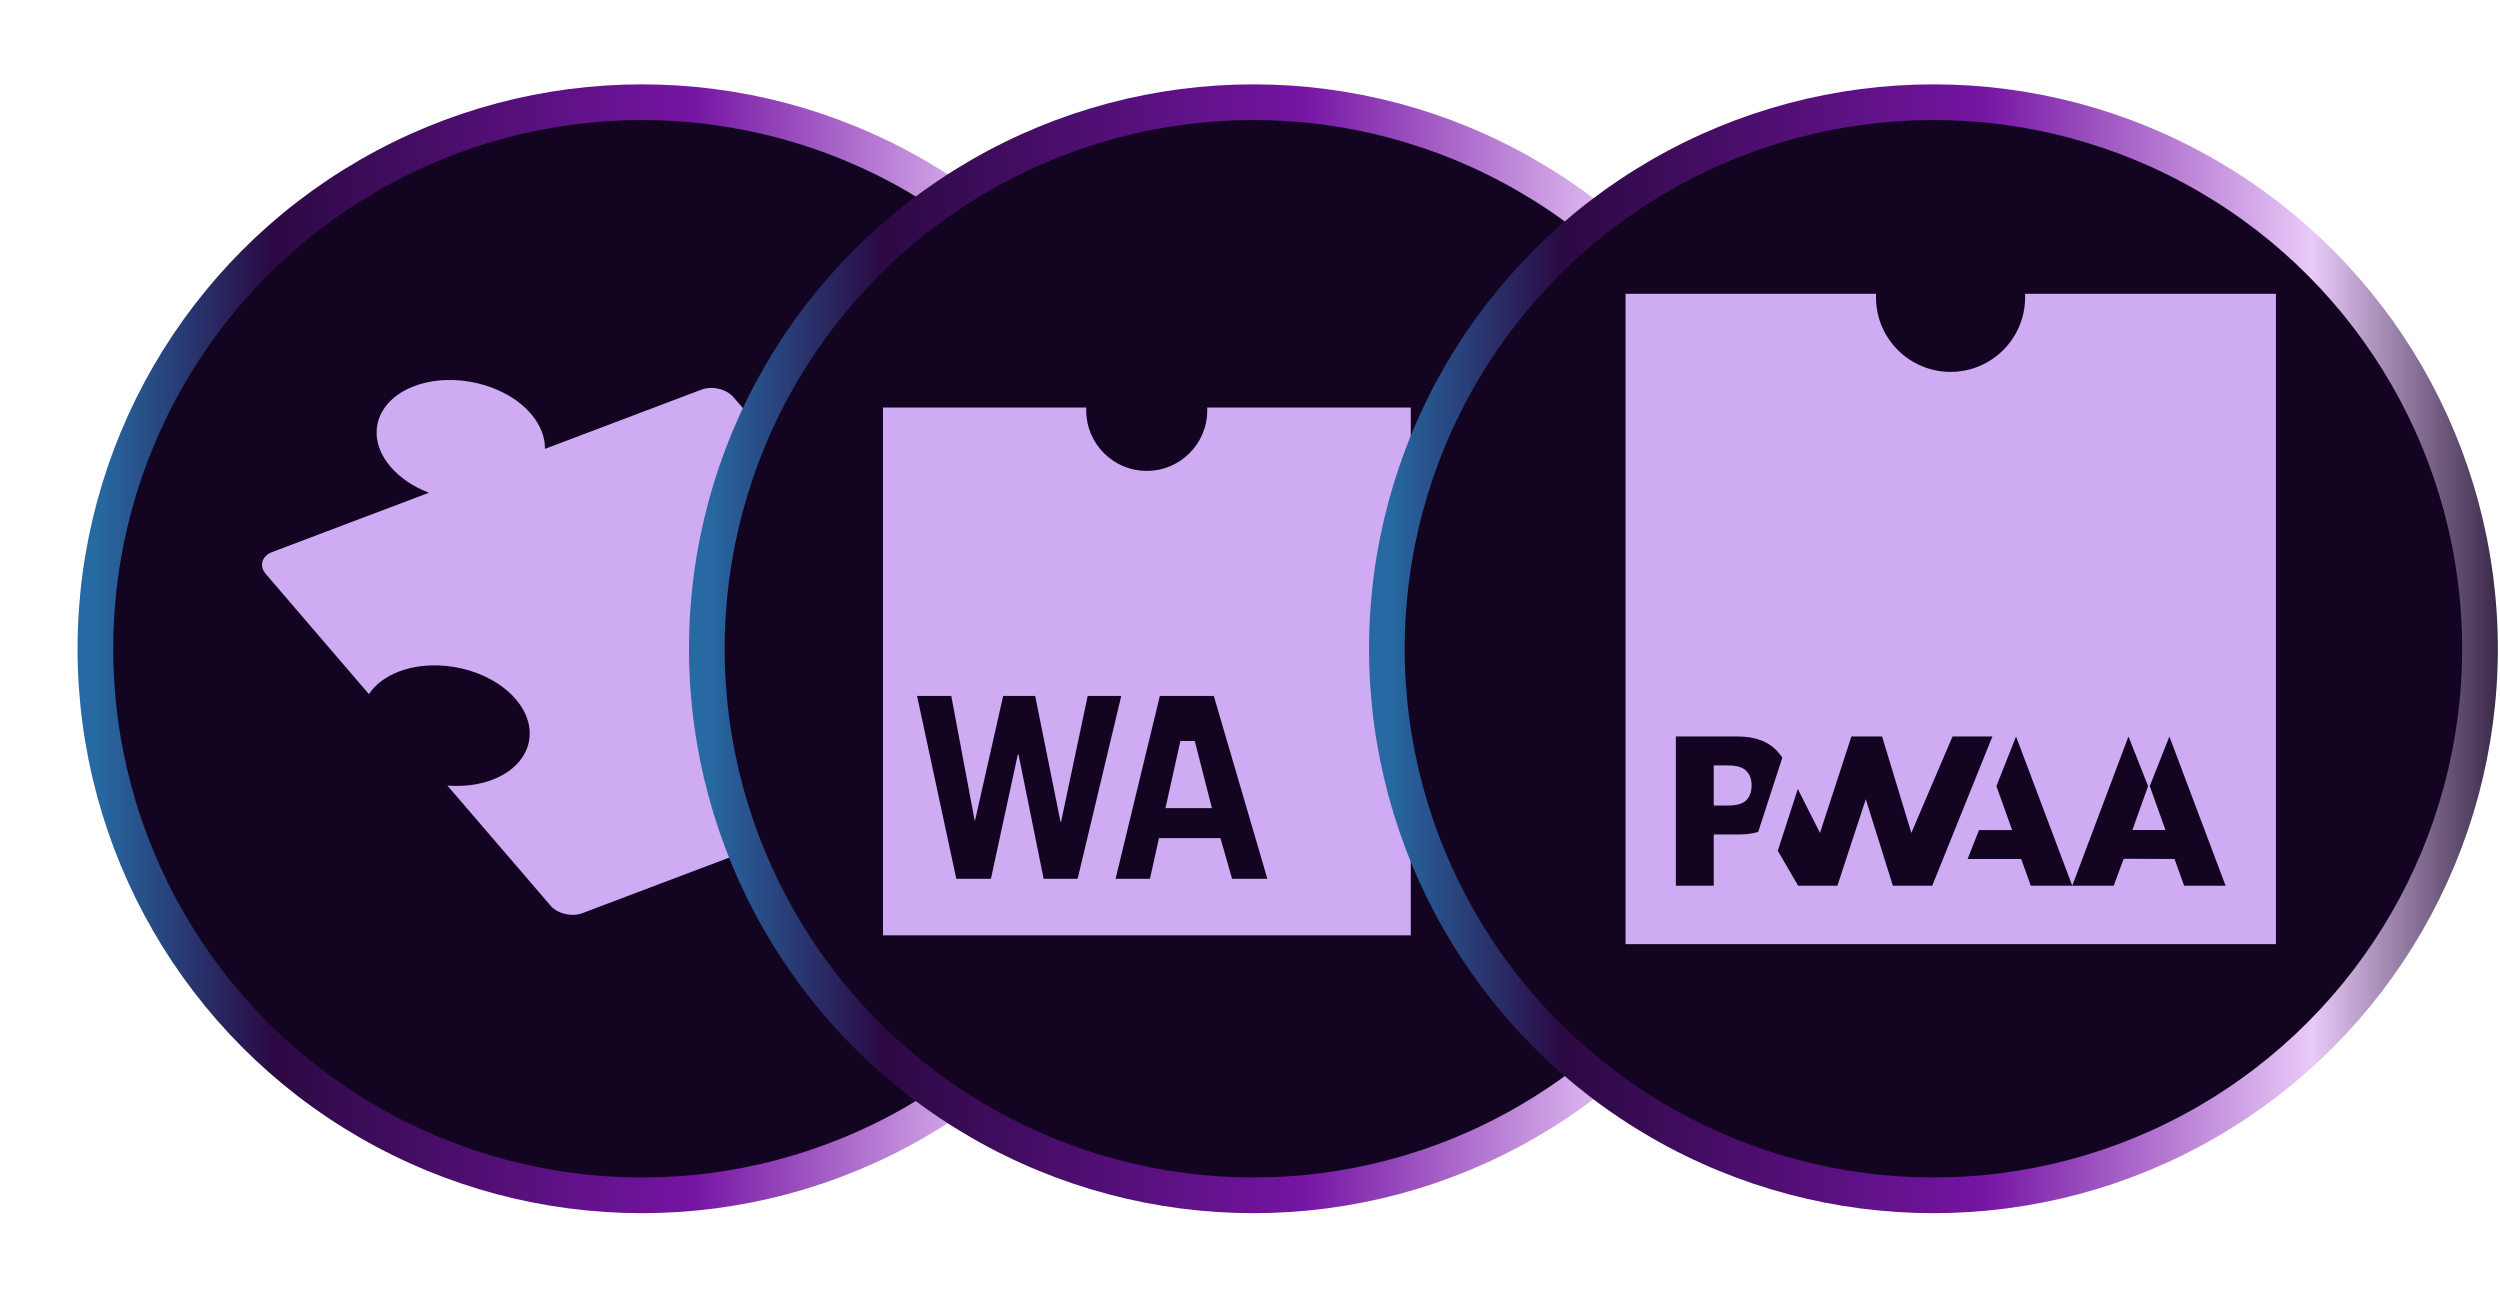 <?xml version="1.0" encoding="UTF-8" standalone="no"?>
<!-- Generator: Adobe Illustrator 25.2.3, SVG Export Plug-In . SVG Version: 6.00 Build 0)  -->

<svg
   version="1.1"
   id="Шар_1"
   x="0px"
   y="0px"
   viewBox="0 0 959.841 498.17"
   xml:space="preserve"
   sodipodi:docname="web.svg"
   inkscape:version="1.1 (1:1.1+202105261517+ce6663b3b7)"
   width="959.841"
   height="498.17"
   xmlns:inkscape="http://www.inkscape.org/namespaces/inkscape"
   xmlns:sodipodi="http://sodipodi.sourceforge.net/DTD/sodipodi-0.dtd"
   xmlns:xlink="http://www.w3.org/1999/xlink"
   xmlns="http://www.w3.org/2000/svg"
   xmlns:svg="http://www.w3.org/2000/svg"><defs
   id="defs19"><linearGradient
     inkscape:collect="always"
     id="linearGradient1258"><stop
       style="stop-color:#276aa3;stop-opacity:1"
       offset="0"
       id="stop1254" /><stop
       style="stop-color:#2b0943;stop-opacity:1"
       offset="0.153"
       id="stop5716" /><stop
       style="stop-color:#7515a3;stop-opacity:1"
       offset="0.519"
       id="stop5782" /><stop
       style="stop-color:#e9caf8;stop-opacity:1"
       offset="0.803"
       id="stop5848" /><stop
       style="stop-color:#130522;stop-opacity:1"
       offset="1"
       id="stop1256" /></linearGradient><filter
     inkscape:collect="always"
     style="color-interpolation-filters:sRGB"
     id="filter47537"
     x="-0.09"
     y="-0.09"
     width="1.181"
     height="1.181"><feGaussianBlur
       inkscape:collect="always"
       stdDeviation="15.794"
       id="feGaussianBlur47539" /></filter><linearGradient
     id="linearGradient14132-6"><stop
       style="stop-color:#b98309"
       offset="0"
       id="stop14134-2" /><stop
       style="stop-color:#382605"
       offset="1"
       id="stop14136-2" /></linearGradient><filter
     id="filter14148-8"
     x="-0.125"
     width="1.249"
     y="-0.126"
     height="1.252"><feGaussianBlur
       stdDeviation="3.924"
       id="feGaussianBlur14150-8" /></filter><filter
     id="filter14140-3"
     x="-0.095"
     y="-0.088"
     width="1.19"
     height="1.176"><feGaussianBlur
       stdDeviation="2.437"
       id="feGaussianBlur14142-5" /></filter><linearGradient
     id="linearGradient14168-5"><stop
       style="stop-color:#ebc40c"
       offset="0"
       id="stop14170-8" /><stop
       style="stop-color:#ebc40c;stop-opacity:0"
       offset="1"
       id="stop14172-0" /></linearGradient><filter
     id="filter14176-5"
     x="-0.084"
     y="-0.037"
     width="1.171"
     height="1.074"><feGaussianBlur
       stdDeviation="0.37"
       id="feGaussianBlur14178-0" /></filter><filter
     id="filter15053-7"
     x="-0.272"
     width="1.429"
     y="-0.066"
     height="1.132"><feGaussianBlur
       stdDeviation="1.132"
       id="feGaussianBlur15055-3" /></filter><linearGradient
     id="linearGradient14830-4"><stop
       id="stop14832-6"
       offset="0"
       style="stop-color:#7c7c7c" /><stop
       id="stop14834-5"
       offset="1"
       style="stop-color:#7c7c7c;stop-opacity:0.329" /></linearGradient><filter
     id="filter14812-5"
     x="-0.113"
     width="1.227"
     y="-0.242"
     height="1.547"><feGaussianBlur
       stdDeviation="1.025"
       id="feGaussianBlur14814-2" /></filter><filter
     id="filter14812-0-9"
     x="-0.113"
     width="1.227"
     y="-0.242"
     height="1.547"><feGaussianBlur
       stdDeviation="1.025"
       id="feGaussianBlur14814-6-7" /></filter><linearGradient
     id="linearGradient14518-6"><stop
       id="stop14540-0"
       offset="0"
       style="stop-color:#110800" /><stop
       style="stop-color:#a65a00;stop-opacity:0.8"
       offset="0.591"
       id="stop14542-5" /><stop
       style="stop-color:#ff921e;stop-opacity:0"
       offset="1"
       id="stop14522-4" /></linearGradient><filter
     id="filter14897-2"
     x="-0.245"
     width="1.489"
     y="-0.286"
     height="1.571"><feGaussianBlur
       stdDeviation="2.844"
       id="feGaussianBlur14899-5" /></filter><filter
     id="filter14951-8"
     x="-0.143"
     width="1.286"
     y="-0.167"
     height="1.335"><feGaussianBlur
       stdDeviation="1.297"
       id="feGaussianBlur14953-7" /></filter><filter
     id="filter15211-9"
     x="-0.857"
     width="2.731"
     y="-0.574"
     height="2.148"><feGaussianBlur
       stdDeviation="0.86"
       id="feGaussianBlur15213-7" /></filter><filter
     id="filter14706-3"
     x="-0.739"
     width="2.478"
     y="-0.618"
     height="2.236"><feGaussianBlur
       stdDeviation="2.64"
       id="feGaussianBlur14708-8" /></filter><linearGradient
     id="linearGradient15103-0"><stop
       style="stop-color:#000000"
       offset="0"
       id="stop15105-1" /><stop
       style="stop-color:#000000;stop-opacity:0"
       offset="1"
       id="stop15107-6" /></linearGradient><filter
     id="filter15115-3"
     x="-0.098"
     y="-0.087"
     width="1.195"
     height="1.175"><feGaussianBlur
       stdDeviation="2.209"
       id="feGaussianBlur15117-8" /></filter><linearGradient
     id="linearGradient14392-8"><stop
       style="stop-color:#3e2a06"
       offset="0"
       id="stop14394-3" /><stop
       style="stop-color:#ad780a"
       offset="1"
       id="stop14396-0" /></linearGradient><filter
     id="filter14416-8"
     x="-0.164"
     width="1.328"
     y="-0.162"
     height="1.323"><feGaussianBlur
       stdDeviation="4.779"
       id="feGaussianBlur14418-5" /></filter><filter
     id="filter14432-2"
     x="-0.134"
     width="1.269"
     y="-0.146"
     height="1.291"><feGaussianBlur
       stdDeviation="3.173"
       id="feGaussianBlur14434-2" /></filter><linearGradient
     id="linearGradient17009"><stop
       style="stop-color:#f3cd0c"
       offset="0"
       id="stop17011" /><stop
       style="stop-color:#f3cd0c;stop-opacity:0"
       offset="1"
       id="stop17013" /></linearGradient><filter
     id="filter17044"
     x="-0.035"
     width="1.085"
     y="-0.296"
     height="1.594"><feGaussianBlur
       stdDeviation="0.479"
       id="feGaussianBlur17046" /></filter><filter
     id="filter15185-2"
     x="-0.342"
     width="1.684"
     y="-0.306"
     height="1.613"><feGaussianBlur
       stdDeviation="0.901"
       id="feGaussianBlur15187-7" /></filter><filter
     height="1.252"
     y="-0.091"
     width="3.576"
     x="-1.289"
     id="filter4592-2"><feGaussianBlur
       id="feGaussianBlur4594-6"
       stdDeviation="1.446" /></filter><linearGradient
     id="linearGradient4417-0"><stop
       id="stop4419-4-4"
       offset="0"
       style="stop-color:#000000" /><stop
       id="stop4421-2-0"
       offset="1"
       style="stop-color:#000000;stop-opacity:0.249" /></linearGradient><filter
     id="filter4538-7"
     x="-0.098"
     y="-0.103"
     width="1.198"
     height="1.193"><feGaussianBlur
       id="feGaussianBlur4540-9"
       stdDeviation="0.785" /></filter><filter
     id="filter4427-5-7"
     x="-0.051"
     y="-0.08"
     width="1.14"
     height="1.255"><feGaussianBlur
       id="feGaussianBlur4429-4-8"
       stdDeviation="1.138" /></filter><filter
     id="filter4487-6"
     x="-0.104"
     y="-0.073"
     width="1.164"
     height="1.157"><feGaussianBlur
       id="feGaussianBlur4489-4"
       stdDeviation="0.643" /></filter><filter
     id="filter14666-9"
     x="-0.251"
     width="1.422"
     y="-0.058"
     height="1.101"><feGaussianBlur
       stdDeviation="1.352"
       id="feGaussianBlur14668-7" /></filter><linearGradient
     id="linearGradient29652-2"><stop
       style="stop-color:#c8c8c8"
       offset="0"
       id="stop29654-6" /><stop
       style="stop-color:#797978"
       offset="1"
       id="stop29656-1" /></linearGradient><linearGradient
     id="linearGradient28469-0"><stop
       style="stop-color:#d2940a"
       offset="0"
       id="stop28479-4" /><stop
       style="stop-color:#d89c08"
       offset="0.751"
       id="stop28477-2" /><stop
       id="stop28485-7"
       offset="0.866"
       style="stop-color:#b67e07" /><stop
       id="stop28473-1"
       offset="1"
       style="stop-color:#946106" /></linearGradient><filter
     height="1.749"
     y="-0.374"
     width="1.527"
     x="-0.263"
     id="filter28502-8"><feGaussianBlur
       id="feGaussianBlur28504-3"
       stdDeviation="0.899" /></filter><filter
     id="filter15145-6"
     x="-0.063"
     y="-0.145"
     width="1.126"
     height="1.29"><feGaussianBlur
       stdDeviation="0.758"
       id="feGaussianBlur15147-1" /></filter><linearGradient
     id="linearGradient28275-8"><stop
       id="stop28277-1"
       offset="0"
       style="stop-color:#ad780a" /><stop
       style="stop-color:#d89e08"
       offset="0.12"
       id="stop28291-9" /><stop
       style="stop-color:#edb80b"
       offset="0.255"
       id="stop28289-6" /><stop
       style="stop-color:#ebc80d"
       offset="0.392"
       id="stop28287-6" /><stop
       style="stop-color:#f5d838"
       offset="0.527"
       id="stop28285-7" /><stop
       style="stop-color:#f6d811"
       offset="0.769"
       id="stop28283-7" /><stop
       id="stop28279-5"
       offset="1"
       style="stop-color:#f5cd31" /></linearGradient><filter
     id="filter14963-7"
     x="-0.319"
     width="1.638"
     y="-0.258"
     height="1.516"><feGaussianBlur
       stdDeviation="0.849"
       id="feGaussianBlur14965-0" /></filter><linearGradient
     id="linearGradient29529-6"><stop
       id="stop29531-0"
       offset="0"
       style="stop-color:#3a2903" /><stop
       style="stop-color:#735208"
       offset="0.555"
       id="stop29539-7" /><stop
       id="stop29533-8"
       offset="1"
       style="stop-color:#ac8c04" /></linearGradient><filter
     id="filter15177-1"
     x="-0.312"
     y="-0.602"
     width="1.623"
     height="2.196"><feGaussianBlur
       stdDeviation="0.11"
       id="feGaussianBlur15179-3" /></filter><filter
     id="filter15173-0"
     x="-0.774"
     width="2.555"
     y="-0.706"
     height="2.413"><feGaussianBlur
       stdDeviation="0.11"
       id="feGaussianBlur15175-4" /></filter><linearGradient
     id="linearGradient28572-7"><stop
       id="stop28574-5"
       offset="0"
       style="stop-color:#f5ce2d" /><stop
       id="stop28576-0"
       offset="1"
       style="stop-color:#d79b08" /></linearGradient><filter
     height="1.772"
     y="-0.386"
     width="1.689"
     x="-0.344"
     id="filter28584-4"><feGaussianBlur
       id="feGaussianBlur28586-3"
       stdDeviation="0.264" /></filter><linearGradient
     id="linearGradient29477-3"><stop
       id="stop29479-5"
       offset="0"
       style="stop-color:#757574;stop-opacity:0" /><stop
       style="stop-color:#757574"
       offset="0.263"
       id="stop29487-5" /><stop
       style="stop-color:#757574"
       offset="0.5"
       id="stop29485-0" /><stop
       id="stop29481-3"
       offset="1"
       style="stop-color:#757574;stop-opacity:0" /></linearGradient><filter
     height="1.648"
     y="-0.324"
     width="2.041"
     x="-0.52"
     id="filter29493-2"><feGaussianBlur
       id="feGaussianBlur29495-7"
       stdDeviation="0.513" /></filter><linearGradient
     id="linearGradient29336-6"><stop
       id="stop29338-1"
       offset="0"
       style="stop-color:#646464;stop-opacity:0" /><stop
       style="stop-color:#646464;stop-opacity:0.583"
       offset="0.306"
       id="stop29344-7" /><stop
       id="stop29354-5"
       offset="0.47"
       style="stop-color:#646464" /><stop
       style="stop-color:#646464;stop-opacity:0.257"
       offset="0.728"
       id="stop29356-3" /><stop
       id="stop29340-6"
       offset="1"
       style="stop-color:#646464;stop-opacity:0" /></linearGradient><filter
     id="filter29447-1"
     x="-0.129"
     y="-0.145"
     width="1.258"
     height="1.216"><feGaussianBlur
       id="feGaussianBlur29449-4"
       stdDeviation="0.135" /></filter><filter
     id="filter29350-1"
     x="-0.165"
     y="-0.143"
     width="1.298"
     height="1.355"><feGaussianBlur
       id="feGaussianBlur29352-7"
       stdDeviation="0.147" /></filter><linearGradient
     id="linearGradient28976-3"><stop
       id="stop28978-7"
       offset="0"
       style="stop-color:#747474" /><stop
       style="stop-color:#8c8c8c"
       offset="0.125"
       id="stop29259-5" /><stop
       style="stop-color:#a4a4a4"
       offset="0.25"
       id="stop29257-0" /><stop
       style="stop-color:#d4d4d4"
       offset="0.5"
       id="stop28984-4" /><stop
       id="stop28986-0"
       offset="0.619"
       style="stop-color:#d4d4d4" /><stop
       id="stop28980-2"
       offset="1"
       style="stop-color:#7c7c7c" /></linearGradient><filter
     height="2.472"
     y="-0.733"
     width="2.116"
     x="-0.558"
     id="filter28927-8"><feGaussianBlur
       id="feGaussianBlur28929-2"
       stdDeviation="0.249" /></filter><linearGradient
     id="linearGradient28935-8"><stop
       id="stop28937-7"
       offset="0"
       style="stop-color:#949494;stop-opacity:0.392" /><stop
       style="stop-color:#949494"
       offset="0.5"
       id="stop28943-3" /><stop
       id="stop28939-8"
       offset="1"
       style="stop-color:#949494;stop-opacity:0.392" /></linearGradient><filter
     height="1.799"
     y="-0.4"
     width="1.786"
     x="-0.393"
     id="filter28949-8"><feGaussianBlur
       id="feGaussianBlur28951-1"
       stdDeviation="0.519" /></filter><filter
     id="filter15133-1"
     x="-0.383"
     width="1.766"
     y="-0.404"
     height="1.809"><feGaussianBlur
       stdDeviation="1.74"
       id="feGaussianBlur15135-5" /></filter><linearGradient
     id="linearGradient28853-5"><stop
       id="stop28855-3"
       offset="0"
       style="stop-color:#020204" /><stop
       style="stop-color:#020204"
       offset="0.734"
       id="stop28865-0" /><stop
       id="stop28857-9"
       offset="1"
       style="stop-color:#5c5c5c" /></linearGradient><linearGradient
     id="linearGradient28799-3"><stop
       id="stop28801-6"
       offset="0"
       style="stop-color:#fefefc" /><stop
       style="stop-color:#fefefc"
       offset="0.757"
       id="stop28807-7" /><stop
       id="stop28803-0"
       offset="1"
       style="stop-color:#d4d4d4" /></linearGradient><filter
     id="filter30475-4"
     x="-0.062"
     y="-0.126"
     width="1.124"
     height="1.252"><feGaussianBlur
       id="feGaussianBlur30477-9"
       stdDeviation="0.932" /></filter><filter
     height="1.364"
     y="-0.182"
     width="1.215"
     x="-0.108"
     id="filter30479-2"><feGaussianBlur
       id="feGaussianBlur30481-9"
       stdDeviation="2.036" /></filter><radialGradient
     xlink:href="#linearGradient28799-3"
     id="radialGradient18806"
     gradientUnits="userSpaceOnUse"
     gradientTransform="matrix(0.815,-0.034,0.03,1.248,-208.437,-35.543)"
     cx="223.196"
     cy="137.661"
     fx="223.196"
     fy="137.661"
     r="14.572" /><radialGradient
     xlink:href="#linearGradient28799-3"
     id="radialGradient18808"
     gradientUnits="userSpaceOnUse"
     gradientTransform="matrix(1.086,-0.034,0.039,1.248,-233.542,-35.543)"
     cx="223.196"
     cy="137.661"
     fx="223.196"
     fy="137.661"
     r="14.572" /><radialGradient
     xlink:href="#linearGradient28853-5"
     id="radialGradient18810"
     gradientUnits="userSpaceOnUse"
     gradientTransform="matrix(0.698,-0.507,0.46,0.633,-271.102,183.03)"
     cx="275.538"
     cy="150.651"
     fx="275.538"
     fy="150.651"
     r="15.382" /><linearGradient
     xlink:href="#linearGradient28935-8"
     id="linearGradient18812"
     gradientUnits="userSpaceOnUse"
     gradientTransform="translate(-60,-58.362)"
     x1="213.016"
     y1="132.77"
     x2="219.733"
     y2="140.725" /><linearGradient
     xlink:href="#linearGradient28976-3"
     id="linearGradient18814"
     gradientUnits="userSpaceOnUse"
     gradientTransform="translate(-250)"
     x1="337.25"
     y1="119.987"
     x2="358.625"
     y2="132.487" /><linearGradient
     xlink:href="#linearGradient29336-6"
     id="linearGradient18816"
     gradientUnits="userSpaceOnUse"
     gradientTransform="translate(-300,-1)"
     x1="294.51"
     y1="114.562"
     x2="308.741"
     y2="127.997" /><linearGradient
     xlink:href="#linearGradient29336-6"
     id="linearGradient18818"
     gradientUnits="userSpaceOnUse"
     gradientTransform="translate(-300,-1)"
     x1="253.227"
     y1="115.666"
     x2="266.627"
     y2="128.571" /><linearGradient
     xlink:href="#linearGradient29477-3"
     id="linearGradient18820"
     gradientUnits="userSpaceOnUse"
     x1="164.049"
     y1="132.063"
     x2="169.882"
     y2="142.493"
     gradientTransform="translate(-50,-58.362)" /><radialGradient
     xlink:href="#linearGradient28469-0"
     id="radialGradient18822"
     gradientUnits="userSpaceOnUse"
     gradientTransform="matrix(0.936,-0.386,0.271,0.657,-244.475,146.723)"
     cx="294.485"
     cy="193.099"
     fx="294.485"
     fy="193.099"
     r="31.111" /><linearGradient
     xlink:href="#linearGradient28275-8"
     id="linearGradient18824"
     gradientUnits="userSpaceOnUse"
     gradientTransform="translate(-210)"
     x1="256.857"
     y1="158.314"
     x2="313.337"
     y2="157.872" /><radialGradient
     xlink:href="#linearGradient29529-6"
     id="radialGradient18826"
     gradientUnits="userSpaceOnUse"
     gradientTransform="matrix(1,0,0,0.583,60,3.054)"
     cx="77.672"
     cy="147.093"
     fx="77.672"
     fy="147.093"
     r="3.23" /><radialGradient
     xlink:href="#linearGradient29529-6"
     id="radialGradient18828"
     gradientUnits="userSpaceOnUse"
     gradientTransform="matrix(1,0,0,1.075,60,-69.456)"
     cx="63.125"
     cy="147.441"
     fx="63.125"
     fy="147.441"
     r="1.535" /><linearGradient
     xlink:href="#linearGradient28572-7"
     id="linearGradient18830"
     gradientUnits="userSpaceOnUse"
     x1="243.031"
     y1="157.018"
     x2="243.469"
     y2="159.768" /><radialGradient
     xlink:href="#linearGradient29652-2"
     id="radialGradient18832"
     gradientUnits="userSpaceOnUse"
     gradientTransform="matrix(0.201,-0.033,0.031,0.186,-3.126,114.036)"
     cx="268.07"
     cy="126.535"
     fx="268.07"
     fy="126.535"
     r="35.511" /><radialGradient
     xlink:href="#linearGradient4417-0"
     id="radialGradient18834"
     gradientUnits="userSpaceOnUse"
     gradientTransform="matrix(-0.698,0,0,0.763,166.306,50.22)"
     cx="336.224"
     cy="220.538"
     fx="336.224"
     fy="220.538"
     r="27.391" /><radialGradient
     xlink:href="#linearGradient4417-0"
     id="radialGradient18836"
     gradientUnits="userSpaceOnUse"
     gradientTransform="matrix(1,0,0,0.763,-150,-8.142)"
     cx="312.145"
     cy="236.366"
     fx="312.145"
     fy="236.366"
     r="27.391" /><radialGradient
     xlink:href="#linearGradient4417-0"
     id="radialGradient18838"
     gradientUnits="userSpaceOnUse"
     gradientTransform="matrix(1,0,0,1.069,-150,-73.222)"
     cx="275.554"
     cy="225.135"
     fx="275.554"
     fy="225.135"
     r="10.845" /><linearGradient
     xlink:href="#linearGradient15103-0"
     id="linearGradient18840"
     gradientUnits="userSpaceOnUse"
     gradientTransform="translate(-310)"
     x1="338.286"
     y1="323.901"
     x2="341.982"
     y2="351.487" /><linearGradient
     xlink:href="#linearGradient14392-8"
     id="linearGradient18842"
     gradientUnits="userSpaceOnUse"
     x1="442.039"
     y1="371.544"
     x2="490.122"
     y2="293.585"
     gradientTransform="translate(-250,-58.362)" /><linearGradient
     xlink:href="#linearGradient17009"
     id="linearGradient18844"
     gradientUnits="userSpaceOnUse"
     gradientTransform="translate(-150,-60.362)"
     x1="355.164"
     y1="289.589"
     x2="353.75"
     y2="302.317" /><radialGradient
     xlink:href="#linearGradient14518-6"
     id="radialGradient18846"
     gradientUnits="userSpaceOnUse"
     gradientTransform="matrix(1.308,0.351,-0.368,1.373,-150.51,-298.711)"
     cx="363.34"
     cy="303.415"
     fx="363.34"
     fy="303.415"
     r="16.846" /><radialGradient
     xlink:href="#linearGradient14518-6"
     id="radialGradient18848"
     gradientUnits="userSpaceOnUse"
     gradientTransform="matrix(1.308,0.351,-0.368,1.373,-310.509,-240.349)"
     cx="363.34"
     cy="303.415"
     fx="363.34"
     fy="303.415"
     r="16.846" /><radialGradient
     xlink:href="#linearGradient14830-4"
     id="radialGradient18850"
     gradientUnits="userSpaceOnUse"
     gradientTransform="matrix(0.36,0.157,-0.072,0.166,260.617,181.938)"
     cx="382.235"
     cy="246.858"
     fx="382.235"
     fy="246.858"
     r="20.538" /><linearGradient
     xlink:href="#linearGradient14830-4"
     id="linearGradient18852"
     gradientUnits="userSpaceOnUse"
     x1="358.5"
     y1="279.362"
     x2="361.5"
     y2="279.237" /><linearGradient
     xlink:href="#linearGradient14132-6"
     id="linearGradient18854"
     gradientUnits="userSpaceOnUse"
     x1="123.134"
     y1="301.54"
     x2="170.864"
     y2="381.62"
     gradientTransform="translate(-80,-58.362)" /><linearGradient
     xlink:href="#linearGradient14168-5"
     id="linearGradient18856"
     gradientUnits="userSpaceOnUse"
     gradientTransform="translate(-80.53,-60.13)"
     x1="171.571"
     y1="323.991"
     x2="186.597"
     y2="352.275" /><clipPath
     clipPathUnits="userSpaceOnUse"
     id="clipPath391"><path
       id="path393"
       d="m 137.577,281.019 c 1.599,-0.663 3.398,-0.784 5.101,-0.47 1.703,0.314 3.311,1.049 4.743,2.022 2.864,1.946 4.988,4.778 7.023,7.58 4.672,6.434 9.169,13.002 13.245,19.829 3.306,5.538 6.344,11.257 10.164,16.453 2.494,3.392 5.307,6.539 7.813,9.922 2.506,3.383 4.728,7.056 5.839,11.117 1.444,5.277 0.885,11.093 -1.627,15.953 -1.767,3.419 -4.476,6.352 -7.772,8.339 -3.296,1.987 -7.171,3.014 -11.016,2.87 -6.114,-0.229 -11.699,-3.285 -17.384,-5.549 -11.581,-4.612 -24.16,-6.059 -36.097,-9.652 -3.669,-1.104 -7.276,-2.411 -10.97,-3.426 -1.641,-0.451 -3.309,-0.848 -4.859,-1.551 -1.55,-0.703 -3,-1.749 -3.862,-3.217 -0.666,-1.134 -0.948,-2.47 -0.93,-3.786 0.018,-1.316 0.326,-2.615 0.774,-3.852 0.896,-2.474 2.343,-4.714 3.32,-7.157 1.595,-3.989 1.882,-8.388 1.667,-12.679 -0.215,-4.291 -0.911,-8.545 -1.205,-12.831 -0.131,-1.914 -0.181,-3.853 0.185,-5.736 0.365,-1.883 1.176,-3.725 2.558,-5.055 1.274,-1.227 2.965,-1.955 4.696,-2.317 1.732,-0.361 3.515,-0.377 5.284,-0.338 1.768,0.04 3.541,0.134 5.304,-0.011 1.763,-0.145 3.533,-0.541 5.069,-1.418 1.46,-0.834 2.654,-2.075 3.644,-3.434 0.989,-1.36 1.789,-2.846 2.609,-4.314 0.82,-1.468 1.668,-2.932 2.742,-4.226 1.073,-1.295 2.389,-2.423 3.943,-3.067"
       style="fill:url(#linearGradient395)"
       transform="matrix(1,0,0,1.018,0,-4.031)" /></clipPath><linearGradient
     xlink:href="#linearGradient14132-6"
     id="linearGradient395"
     gradientUnits="userSpaceOnUse"
     x1="123.134"
     y1="301.54"
     x2="170.864"
     y2="381.62" /><clipPath
     clipPathUnits="userSpaceOnUse"
     id="clipPath401"><path
       transform="translate(-240,-1)"
       style="fill:url(#linearGradient395)"
       d="m 137.577,281.019 c 1.599,-0.663 3.398,-0.784 5.101,-0.47 1.703,0.314 3.311,1.049 4.743,2.022 2.864,1.946 4.988,4.778 7.023,7.58 4.672,6.434 9.169,13.002 13.245,19.829 3.306,5.538 6.344,11.257 10.164,16.453 2.494,3.392 5.307,6.539 7.813,9.922 2.506,3.383 4.728,7.056 5.839,11.117 1.444,5.277 0.885,11.093 -1.627,15.953 -1.767,3.419 -4.476,6.352 -7.772,8.339 -3.296,1.987 -7.171,3.014 -11.016,2.87 -6.114,-0.229 -11.699,-3.285 -17.384,-5.549 -11.581,-4.612 -24.16,-6.059 -36.097,-9.652 -3.669,-1.104 -7.276,-2.411 -10.97,-3.426 -1.641,-0.451 -3.309,-0.848 -4.859,-1.551 -1.55,-0.703 -3,-1.749 -3.862,-3.217 -0.666,-1.134 -0.948,-2.47 -0.93,-3.786 0.018,-1.316 0.326,-2.615 0.774,-3.852 0.896,-2.474 2.343,-4.714 3.32,-7.157 1.595,-3.989 1.882,-8.388 1.667,-12.679 -0.215,-4.291 -0.911,-8.545 -1.205,-12.831 -0.131,-1.914 -0.181,-3.853 0.185,-5.736 0.365,-1.883 1.176,-3.725 2.558,-5.055 1.274,-1.227 2.965,-1.955 4.696,-2.317 1.732,-0.361 3.515,-0.377 5.284,-0.338 1.768,0.04 3.541,0.134 5.304,-0.011 1.763,-0.145 3.533,-0.541 5.069,-1.418 1.46,-0.834 2.654,-2.075 3.644,-3.434 0.989,-1.36 1.789,-2.846 2.609,-4.314 0.82,-1.468 1.668,-2.932 2.742,-4.226 1.073,-1.295 2.389,-2.423 3.943,-3.067"
       id="path403" /></clipPath><clipPath
     clipPathUnits="userSpaceOnUse"
     id="clipPath419"><path
       style="fill:url(#linearGradient423)"
       d="m 513.19,336.614 c -2.624,3.115 -6.268,5.17 -9.896,7.02 -6.189,3.154 -12.602,5.922 -18.42,9.717 -3.898,2.542 -7.496,5.527 -10.86,8.742 -2.877,2.75 -5.606,5.687 -8.832,8.018 -3.256,2.351 -7.019,4.054 -10.991,4.65 -4.83,0.725 -9.821,-0.213 -14.299,-2.164 -3.138,-1.367 -6.156,-3.323 -7.963,-6.229 -1.814,-2.918 -2.228,-6.488 -2.233,-9.924 -0.008,-6.077 1.118,-12.09 2.178,-18.073 0.881,-4.972 1.719,-9.955 2.26,-14.975 0.983,-9.131 0.976,-18.353 0.32,-27.513 -0.11,-1.534 -0.238,-3.083 -0.008,-4.604 0.229,-1.521 0.855,-3.037 2.021,-4.04 1.077,-0.927 2.521,-1.336 3.939,-1.415 1.419,-0.079 2.834,0.147 4.24,0.352 3.313,0.484 6.652,0.865 9.889,1.717 2.043,0.537 4.033,1.259 6.072,1.811 3.403,0.92 6.966,1.361 10.467,0.952 3.769,-0.441 7.43,-1.857 11.224,-1.765 1.557,0.038 3.102,0.332 4.586,0.8 1.515,0.478 3.009,1.162 4.123,2.295 0.846,0.861 1.436,1.945 1.879,3.069 0.66,1.674 1.015,3.457 1.167,5.249 0.135,1.588 0.113,3.194 0.414,4.759 0.495,2.575 1.847,4.923 3.528,6.935 1.681,2.012 3.69,3.72 5.696,5.408 1.999,1.681 4.011,3.355 6.167,4.828 1.012,0.692 2.056,1.339 3.017,2.101 0.961,0.761 1.845,1.647 2.445,2.715 0.815,1.449 1.064,3.208 0.538,4.877 -0.526,1.669 -1.482,3.277 -2.671,4.688 z"
       id="path421"
       clip-path="none" /></clipPath><linearGradient
     xlink:href="#linearGradient14392-8"
     id="linearGradient423"
     gradientUnits="userSpaceOnUse"
     gradientTransform="translate(-250,-58.362)"
     x1="442.039"
     y1="371.544"
     x2="490.122"
     y2="293.585" /><clipPath
     clipPathUnits="userSpaceOnUse"
     id="clipPath426"><path
       style="fill:url(#linearGradient430);stroke-width:0.843"
       d="m 509.363,335.745 c -2.296,2.528 -5.484,4.196 -8.659,5.697 -5.414,2.56 -11.025,4.805 -16.116,7.885 -3.41,2.063 -6.558,4.485 -9.502,7.094 -2.517,2.232 -4.905,4.615 -7.728,6.506 -2.848,1.908 -6.141,3.29 -9.616,3.774 -4.226,0.588 -8.593,-0.173 -12.51,-1.756 -2.745,-1.11 -5.386,-2.696 -6.967,-5.055 -1.587,-2.368 -1.949,-5.265 -1.953,-8.053 -0.007,-4.931 0.978,-9.811 1.906,-14.666 0.771,-4.035 1.504,-8.078 1.977,-12.152 0.86,-7.41 0.854,-14.893 0.28,-22.327 -0.096,-1.245 -0.208,-2.502 -0.007,-3.736 0.201,-1.234 0.748,-2.464 1.768,-3.278 0.942,-0.752 2.206,-1.084 3.447,-1.148 1.241,-0.064 2.48,0.119 3.709,0.286 2.898,0.393 5.82,0.702 8.652,1.393 1.787,0.436 3.529,1.022 5.313,1.469 2.977,0.747 6.095,1.105 9.158,0.772 3.298,-0.358 6.5,-1.507 9.82,-1.432 1.362,0.031 2.714,0.269 4.013,0.649 1.326,0.388 2.633,0.943 3.607,1.862 0.741,0.699 1.256,1.579 1.644,2.49 0.577,1.358 0.888,2.805 1.021,4.26 0.118,1.289 0.099,2.592 0.362,3.862 0.433,2.089 1.616,3.995 3.087,5.628 1.471,1.633 3.228,3.019 4.984,4.388 1.749,1.364 3.509,2.722 5.396,3.918 0.885,0.561 1.799,1.087 2.64,1.705 0.841,0.618 1.614,1.336 2.14,2.203 0.713,1.176 0.931,2.603 0.47,3.957 -0.46,1.354 -1.296,2.659 -2.337,3.804 z"
       id="path428"
       clip-path="none" /></clipPath><linearGradient
     xlink:href="#linearGradient14392-8"
     id="linearGradient430"
     gradientUnits="userSpaceOnUse"
     gradientTransform="matrix(0.875,0,0,0.811,-158.361,15.227)"
     x1="442.039"
     y1="371.544"
     x2="490.122"
     y2="293.585" /><clipPath
     clipPathUnits="userSpaceOnUse"
     id="clipPath433"><path
       style="fill:url(#linearGradient437)"
       d="m 263.19,278.252 c -2.624,3.115 -6.268,5.17 -9.896,7.02 -6.189,3.154 -12.602,5.922 -18.42,9.717 -3.898,2.542 -7.496,5.527 -10.86,8.742 -2.877,2.75 -5.606,5.687 -8.832,8.018 -3.256,2.351 -7.019,4.054 -10.991,4.65 -4.83,0.725 -9.821,-0.213 -14.299,-2.164 -3.138,-1.367 -6.156,-3.323 -7.963,-6.229 -1.814,-2.918 -2.228,-6.488 -2.233,-9.924 -0.008,-6.077 1.118,-12.09 2.178,-18.073 0.881,-4.972 1.719,-9.955 2.26,-14.975 0.983,-9.131 0.976,-18.353 0.32,-27.513 -0.11,-1.534 -0.238,-3.083 -0.008,-4.604 0.229,-1.521 0.855,-3.037 2.021,-4.04 1.077,-0.927 2.521,-1.336 3.939,-1.415 1.419,-0.079 2.834,0.147 4.24,0.352 3.313,0.484 6.652,0.865 9.889,1.717 2.043,0.537 4.033,1.259 6.072,1.811 3.403,0.92 6.966,1.361 10.467,0.952 3.769,-0.441 7.43,-1.857 11.224,-1.765 1.557,0.038 3.102,0.332 4.586,0.8 1.515,0.478 3.009,1.162 4.123,2.295 0.846,0.861 1.436,1.945 1.879,3.069 0.66,1.674 1.015,3.457 1.167,5.249 0.135,1.588 0.113,3.194 0.414,4.759 0.495,2.575 1.847,4.923 3.528,6.935 1.681,2.012 3.69,3.72 5.696,5.408 1.999,1.681 4.011,3.355 6.167,4.828 1.012,0.692 2.056,1.339 3.017,2.101 0.961,0.761 1.845,1.647 2.445,2.715 0.815,1.449 1.064,3.208 0.538,4.877 -0.526,1.669 -1.482,3.277 -2.671,4.688 z"
       id="path435"
       clip-path="none" /></clipPath><linearGradient
     xlink:href="#linearGradient14392-8"
     id="linearGradient437"
     gradientUnits="userSpaceOnUse"
     gradientTransform="translate(-500,-116.724)"
     x1="442.039"
     y1="371.544"
     x2="490.122"
     y2="293.585" /><clipPath
     clipPathUnits="userSpaceOnUse"
     id="clipPath504"><path
       style="fill:#020204;stroke-width:0.991"
       id="path506"
       d="m 304.847,225.45 c 5.977,4.895 9.769,12.286 10.943,20.003 0.916,6.019 0.321,12.195 -1.012,18.132 -1.333,5.937 -3.391,11.676 -5.434,17.401 -0.815,2.283 -1.633,4.587 -1.956,6.993 -0.324,2.406 -0.119,4.954 1.021,7.088 1.307,2.446 3.745,4.13 6.367,4.923 2.588,0.783 5.384,0.766 8.004,0.102 2.62,-0.665 5.066,-1.963 7.198,-3.649 5.418,-4.283 8.687,-10.949 9.952,-17.812 1.265,-6.863 0.684,-13.95 -0.493,-20.83 -1.604,-9.381 -4.304,-18.551 -7.74,-27.408 -2.527,-6.515 -5.765,-12.742 -9.618,-18.52 -3.779,-5.668 -9.142,-10.093 -13.103,-15.635 -1.376,-1.925 -3.032,-3.932 -4.384,-5.878 -2.916,-4.198 -2.255,-3.415 -4.064,-6.132 -1.312,-1.971 -3.384,-2.649 -5.565,-3.511 -2.18,-0.862 -4.629,-1.116 -6.881,-0.471 -2.968,0.85 -5.392,3.231 -6.682,6.082 -1.29,2.851 -1.515,6.123 -1.014,9.22 0.647,3.995 2.442,7.703 4.466,11.189 2.285,3.937 4.933,7.727 8.384,10.654 3.602,3.055 7.958,5.069 11.611,8.06" /></clipPath><clipPath
     clipPathUnits="userSpaceOnUse"
     id="clipPath508"><path
       id="path510"
       d="m 240.473,195.036 c -7.073,8.037 -14.352,15.816 -18.346,24.505 -1.976,4.413 -2.911,9.207 -4.265,13.849 -1.538,5.272 -3.626,10.37 -5.971,15.336 -2.165,4.585 -4.55,9.063 -6.939,13.536 -1.738,3.254 -3.505,6.581 -4.108,10.221 -0.476,2.876 -0.199,5.844 0.534,8.666 0.732,2.822 1.91,5.511 3.238,8.106 5.667,11.075 14.17,20.622 24.242,27.925 4.571,3.314 9.467,6.181 14.602,8.526 2.782,1.27 5.714,2.404 8.772,2.457 1.529,0.026 3.074,-0.225 4.474,-0.841 1.4,-0.615 2.651,-1.604 3.483,-2.887 1.023,-1.578 1.37,-3.538 1.165,-5.407 -0.205,-1.869 -0.935,-3.653 -1.913,-5.259 -2.39,-3.923 -6.165,-6.761 -9.796,-9.573 -7.841,-6.074 -15.425,-12.48 -22.682,-19.24 -2.049,-1.909 -4.098,-3.878 -5.53,-6.284 -1.394,-2.344 -2.148,-5.014 -2.658,-7.693 -1.4,-7.349 -1.041,-15.083 1.46,-22.133 0.978,-2.758 2.271,-5.392 3.518,-8.04 2.161,-4.589 4.207,-9.266 7.049,-13.467 3.538,-5.23 8.267,-9.66 11.151,-15.278 2.434,-4.741 3.42,-10.072 4.362,-15.318 0.737,-4.104 2.15,-8.124 2.869,-12.232 -1.406,2.666 -5.938,7.043 -8.711,10.525 z"
       style="fill:#020204" /></clipPath><clipPath
     clipPathUnits="userSpaceOnUse"
     id="clipPath533"><path
       style="fill:#020204"
       id="path535"
       d="m 386.188,285.328 c -0.405,-1.104 -1.118,-2.082 -1.991,-2.87 -0.872,-0.788 -1.9,-1.392 -2.983,-1.852 -2.165,-0.919 -4.521,-1.261 -6.832,-1.696 -2.179,-0.409 -4.342,-0.906 -6.528,-1.277 -2.271,-0.386 -4.618,-0.632 -6.865,-0.125 -1.966,0.443 -3.784,1.459 -5.272,2.819 -1.487,1.36 -2.649,3.056 -3.485,4.89 -1.472,3.23 -1.935,6.865 -1.654,10.403 0.209,2.633 0.875,5.346 2.609,7.339 1.401,1.611 3.387,2.615 5.434,3.221 3.525,1.043 7.367,0.988 10.86,-0.155 5.767,-1.931 10.876,-5.774 14.33,-10.779 1.139,-1.65 2.112,-3.448 2.553,-5.403 0.336,-1.49 0.348,-3.081 -0.178,-4.515" /></clipPath><clipPath
     clipPathUnits="userSpaceOnUse"
     id="clipPath538"><path
       d="m 386.188,285.328 c -0.405,-1.104 -1.118,-2.082 -1.991,-2.87 -0.872,-0.788 -1.9,-1.392 -2.983,-1.852 -2.165,-0.919 -4.521,-1.261 -6.832,-1.696 -2.179,-0.409 -4.342,-0.906 -6.528,-1.277 -2.271,-0.386 -4.618,-0.632 -6.865,-0.125 -1.966,0.443 -3.784,1.459 -5.272,2.819 -1.487,1.36 -2.649,3.056 -3.485,4.89 -1.472,3.23 -1.935,6.865 -1.654,10.403 0.209,2.633 0.875,5.346 2.609,7.339 1.401,1.611 3.387,2.615 5.434,3.221 3.525,1.043 7.367,0.988 10.86,-0.155 5.767,-1.931 10.876,-5.774 14.33,-10.779 1.139,-1.65 2.112,-3.448 2.553,-5.403 0.336,-1.49 0.348,-3.081 -0.178,-4.515"
       id="path540"
       style="fill:#020204" /></clipPath><clipPath
     clipPathUnits="userSpaceOnUse"
     id="clipPath622"><path
       style="fill:url(#radialGradient626)"
       d="m 85.75,122.362 c -2.78,1.91 -5.111,4.575 -6.25,7.75 -1.436,4.002 -0.886,8.481 0.5,12.5 1.419,4.117 3.794,8.041 7.379,10.512 1.793,1.236 3.868,2.083 6.03,2.339 2.162,0.256 4.409,-0.095 6.34,-1.101 2.353,-1.226 4.148,-3.373 5.262,-5.781 1.114,-2.408 1.589,-5.07 1.738,-7.719 0.19,-3.375 -0.14,-6.806 -1.25,-10 -1.205,-3.469 -3.39,-6.671 -6.473,-8.667 -1.541,-0.998 -3.292,-1.684 -5.111,-1.935 -1.819,-0.252 -3.705,-0.063 -5.416,0.602 -0.975,0.379 -1.887,0.907 -2.75,1.5"
       id="path624" /></clipPath><radialGradient
     xlink:href="#linearGradient28799-3"
     id="radialGradient626"
     gradientUnits="userSpaceOnUse"
     gradientTransform="matrix(1.086,-0.034,0.039,1.248,-15.542,-75.905)"
     cx="223.196"
     cy="137.661"
     fx="223.196"
     fy="137.661"
     r="14.572" /><clipPath
     clipPathUnits="userSpaceOnUse"
     id="clipPath631"><path
       style="fill:url(#radialGradient635)"
       d="m 54.232,122.362 c -1.781,0.097 -3.485,0.919 -4.788,2.137 -1.303,1.218 -2.221,2.812 -2.786,4.504 -1.13,3.384 -0.875,7.052 -0.619,10.61 0.233,3.222 0.47,6.505 1.677,9.502 0.603,1.498 1.45,2.91 2.58,4.064 1.13,1.154 2.552,2.042 4.118,2.434 1.469,0.368 3.038,0.292 4.483,-0.162 1.445,-0.454 2.764,-1.279 3.846,-2.338 1.579,-1.545 2.643,-3.566 3.253,-5.689 0.61,-2.123 0.784,-4.352 0.752,-6.561 -0.04,-2.764 -0.401,-5.539 -1.266,-8.164 -0.865,-2.626 -2.246,-5.103 -4.173,-7.086 -0.933,-0.96 -1.998,-1.805 -3.199,-2.397 -1.201,-0.592 -2.543,-0.925 -3.88,-0.853"
       id="path633" /></clipPath><radialGradient
     xlink:href="#linearGradient28799-3"
     id="radialGradient635"
     gradientUnits="userSpaceOnUse"
     gradientTransform="matrix(0.815,-0.034,0.03,1.248,9.562,-75.905)"
     cx="223.196"
     cy="137.661"
     fx="223.196"
     fy="137.661"
     r="14.572" /><clipPath
     clipPathUnits="userSpaceOnUse"
     id="clipPath697"><path
       style="fill:url(#radialGradient701);stroke-width:0.775"
       d="m 214.636,148.038 c -2.51,-0.041 -4.991,0.289 -7.271,0.884 -4.053,1.057 -7.574,2.939 -10.085,5.393 -1.628,0.855 -3.05,1.899 -4.207,3.086 -0.662,0.679 -1.244,1.417 -1.501,2.248 -0.202,0.653 -0.199,1.345 -0.285,2.02 -0.032,0.253 -0.078,0.507 -0.036,0.765 0.021,0.129 0.063,0.258 0.138,0.381 0.022,0.036 0.053,0.071 0.081,0.105 0.083,0.15 0.183,0.297 0.315,0.431 0.288,0.293 0.68,0.531 1.094,0.732 0.414,0.201 0.853,0.368 1.282,0.549 2.28,0.966 4.228,2.325 5.992,3.759 2.368,1.925 4.529,4.061 7.51,5.46 2.105,0.988 4.528,1.552 6.926,1.724 2.816,0.202 5.585,-0.123 8.182,-0.693 2.406,-0.529 4.697,-1.271 6.752,-2.254 3.907,-1.868 6.987,-4.606 11.424,-5.834 0.969,-0.268 1.99,-0.459 2.913,-0.79 0.923,-0.331 1.763,-0.827 2.119,-1.527 0.343,-0.673 0.205,-1.45 0.236,-2.19 0.033,-0.791 0.264,-1.556 0.333,-2.343 0.07,-0.787 -0.038,-1.629 -0.622,-2.352 -0.13,-0.16 -0.283,-0.31 -0.452,-0.452 -0.051,-0.292 -0.221,-0.58 -0.466,-0.832 -0.505,-0.52 -1.293,-0.872 -2.095,-1.117 -1.098,-0.336 -2.256,-0.502 -3.399,-0.696 -3.511,-0.596 -6.97,-1.475 -10.295,-2.604 -1.653,-0.561 -3.271,-1.183 -4.904,-1.779 -1.679,-0.613 -3.387,-1.201 -5.165,-1.577 -1.491,-0.315 -3.006,-0.473 -4.513,-0.498 z"
       id="path699" /></clipPath><radialGradient
     xlink:href="#linearGradient28469-0"
     id="radialGradient701"
     gradientUnits="userSpaceOnUse"
     gradientTransform="matrix(0.815,-0.255,0.315,0.433,-75.371,150.738)"
     cx="294.485"
     cy="193.099"
     fx="294.485"
     fy="193.099"
     r="31.111" /><clipPath
     clipPathUnits="userSpaceOnUse"
     id="clipPath816"><path
       style="fill:#fdfdfb"
       d="m -26.296,154.814 c -1.046,1.311 -1.728,2.887 -2.139,4.514 -0.412,1.626 -0.562,3.308 -0.627,4.984 -0.128,3.353 0.076,6.77 -0.811,10.006 -0.949,3.459 -3.076,6.456 -5.158,9.378 -3.605,5.059 -7.249,10.25 -9.027,16.202 -1.077,3.605 -1.436,7.423 -1.048,11.165 -4.035,5.926 -7.529,12.221 -10.423,18.781 -4.386,9.942 -7.396,20.526 -8.455,31.341 -1.296,13.242 0.398,26.862 5.627,39.097 3.781,8.846 9.418,16.944 16.686,23.247 3.695,3.205 7.8,5.939 12.189,8.097 15.213,7.477 34.013,7.491 48.973,-0.48 7.818,-4.166 14.418,-10.258 20.781,-16.422 3.832,-3.712 7.644,-7.512 10.567,-11.976 5.627,-8.592 7.587,-19.036 8.805,-29.234 2.13,-17.833 2.198,-36.67 -5.621,-52.838 -2.692,-5.566 -6.279,-10.699 -10.581,-15.141 -1.145,-7.781 -3.406,-15.397 -6.692,-22.542 -2.37,-5.155 -5.268,-10.062 -7.471,-15.291 -0.904,-2.147 -1.69,-4.345 -2.693,-6.447 -1.004,-2.102 -2.241,-4.125 -3.924,-5.735 -1.723,-1.649 -3.871,-2.818 -6.136,-3.566 -2.265,-0.748 -4.649,-1.087 -7.031,-1.207 -4.765,-0.24 -9.539,0.383 -14.306,0.194 -3.795,-0.151 -7.578,-0.816 -11.369,-0.592 -1.896,0.112 -3.791,0.451 -5.55,1.165 -1.759,0.714 -3.382,1.817 -4.566,3.301"
       id="path818" /></clipPath><clipPath
     clipPathUnits="userSpaceOnUse"
     id="clipPath820"><path
       id="path822"
       d="m -47.296,161.444 c -1.046,1.424 -1.728,3.135 -2.139,4.9 -0.412,1.766 -0.562,3.591 -0.627,5.411 -0.128,3.64 0.076,7.35 -0.811,10.863 -0.949,3.756 -3.076,7.01 -5.158,10.181 -3.605,5.492 -7.249,11.128 -9.027,17.59 -1.077,3.913 -1.436,8.058 -1.048,12.121 -4.035,6.434 -7.529,13.268 -10.423,20.389 -4.386,10.793 -7.396,22.285 -8.455,34.025 -1.296,14.377 0.398,29.163 5.627,42.445 3.781,9.604 9.418,18.395 16.686,25.238 3.695,3.479 7.8,6.448 12.189,8.791 15.213,8.118 34.013,8.133 48.973,-0.521 7.818,-4.523 14.418,-11.137 20.781,-17.829 3.832,-4.03 7.644,-8.156 10.567,-13.001 5.627,-9.328 7.587,-20.666 8.805,-31.738 2.13,-19.361 2.198,-39.811 -5.621,-57.364 -2.692,-6.043 -6.279,-11.615 -10.581,-16.437 -1.145,-8.447 -3.406,-16.715 -6.692,-24.473 -2.37,-5.597 -5.268,-10.924 -7.471,-16.601 -0.904,-2.331 -1.69,-4.717 -2.693,-6.999 -1.004,-2.282 -2.241,-4.478 -3.924,-6.227 -1.723,-1.79 -3.871,-3.06 -6.136,-3.872 -2.265,-0.812 -4.649,-1.18 -7.031,-1.31 -4.765,-0.26 -9.539,0.416 -14.306,0.211 -3.795,-0.164 -7.578,-0.886 -11.369,-0.643 -1.896,0.121 -3.791,0.489 -5.55,1.265 -1.759,0.776 -3.382,1.973 -4.566,3.584"
       style="fill:#fdfdfb;stroke-width:1.042" /></clipPath><linearGradient
     inkscape:collect="always"
     xlink:href="#linearGradient1258"
     id="linearGradient54319"
     gradientUnits="userSpaceOnUse"
     gradientTransform="translate(-489.376,1232.499)"
     x1="-98.066"
     y1="92.306"
     x2="344.451"
     y2="92.306" /><linearGradient
     inkscape:collect="always"
     xlink:href="#linearGradient1258"
     id="linearGradient54321"
     gradientUnits="userSpaceOnUse"
     gradientTransform="translate(-254.624,1232.499)"
     x1="-98.066"
     y1="92.306"
     x2="344.451"
     y2="92.306" /><linearGradient
     inkscape:collect="always"
     xlink:href="#linearGradient1258"
     id="linearGradient54323"
     gradientUnits="userSpaceOnUse"
     gradientTransform="translate(6.467,1232.499)"
     x1="-98.066"
     y1="92.306"
     x2="344.451"
     y2="92.306" /><linearGradient
     id="imagebot_26"><stop
       stop-color="#ffffff"
       stop-opacity="0.575"
       offset="0"
       id="imagebot_29" /><stop
       stop-color="#ffffff"
       stop-opacity="0"
       offset="1"
       id="imagebot_28" /></linearGradient><filter
     id="imagebot_9"
     x="-0.088"
     y="-0.111"
     width="1.176"
     height="1.221"><feGaussianBlur
       stdDeviation="6.982"
       id="imagebot_27" /></filter><linearGradient
     x1="0.427"
     y1="0.877"
     x2="0.581"
     xlink:href="#imagebot_26"
     y2="0.123"
     id="imagebot_22" /><linearGradient
     x1="625.026"
     y1="-242.914"
     x2="651.284"
     xlink:href="#imagebot_26"
     y2="-371.172"
     id="imagebot_22-6"
     gradientTransform="matrix(2.512,-0.487,-0.07,2.018,-1491.158,2896.034)"
     gradientUnits="userSpaceOnUse" /></defs><sodipodi:namedview
   id="namedview17"
   pagecolor="#ffffff"
   bordercolor="#666666"
   borderopacity="1.0"
   inkscape:pageshadow="2"
   inkscape:pageopacity="0.0"
   inkscape:pagecheckerboard="true"
   showgrid="false"
   inkscape:zoom="0.1668101"
   inkscape:cx="-89.922613"
   inkscape:cy="200.82717"
   inkscape:window-width="1366"
   inkscape:window-height="722"
   inkscape:window-x="0"
   inkscape:window-y="0"
   inkscape:window-maximized="1"
   inkscape:current-layer="Шар_1"
   fit-margin-top="0"
   fit-margin-left="0"
   fit-margin-right="0"
   fit-margin-bottom="0" />
<style
   type="text/css"
   id="style2">
	.st0{fill:#0077D4;}
</style>












<style
   type="text/css"
   id="style50560">.st0{fill:#3DDC84;}</style><g
   id="g11589"
   transform="translate(624.064,-1075.72)"
   inkscape:export-filename="/home/superuser/LyreChainSync/LyreHomeUI/LyreLegacy/assets/mods/web.png"
   inkscape:export-xdpi="250.04132"
   inkscape:export-ydpi="250.04132"><g
     id="g3521"><circle
       style="mix-blend-mode:normal;fill:#000000;fill-opacity:1;stroke-width:13.698;paint-order:stroke fill markers;filter:url(#filter47537)"
       id="circle54293"
       cx="-377.593"
       cy="92.306"
       r="209.849"
       transform="matrix(0.936,0,0,1.005,-38.485,1232.003)" /><g
       id="g3515"><circle
         style="fill:#130522;fill-opacity:1;stroke:url(#linearGradient54319);stroke-width:13.698;paint-order:stroke fill markers"
         id="circle54295"
         r="209.849"
         cy="1324.805"
         cx="-377.593" /><path
         label="Calque 1"
         fill-rule="evenodd"
         fill="url(#imagebot_22)"
         d="m -465.014,1223.972 c -14.856,5.623 -18.927,19.513 -9.07,30.986 3.72,4.333 8.907,7.726 14.705,9.941 l -60.142,22.755 c -4.061,1.535 -5.179,5.324 -2.481,8.451 l 39.575,46.112 c 2.422,-3.62 6.289,-6.677 11.585,-8.686 14.856,-5.623 34.92,-0.869 44.776,10.62 9.857,11.473 5.786,25.363 -9.07,30.986 -5.295,1.993 -11.238,2.645 -17.158,2.185 l 39.591,46.094 c 2.682,3.146 8.157,4.44 12.218,2.905 l 58.627,-22.181 c 0.506,3.645 2.181,7.392 5.19,10.895 9.857,11.473 29.921,16.227 44.777,10.604 14.871,-5.626 18.942,-19.5 9.086,-30.989 -3.009,-3.504 -7.011,-6.362 -11.486,-8.506 l 58.627,-22.181 c 4.061,-1.535 5.179,-5.324 2.481,-8.466 l -39.575,-46.097 c -2.422,3.62 -6.289,6.677 -11.57,8.683 -14.871,5.626 -34.935,0.872 -44.792,-10.617 -9.857,-11.473 -5.786,-25.363 9.07,-30.986 5.295,-1.993 11.238,-2.645 17.158,-2.185 l -39.575,-46.097 c -2.698,-3.143 -8.172,-4.437 -12.234,-2.902 l -60.142,22.755 c 0.076,-4.444 -1.674,-9.143 -5.379,-13.463 -9.856,-11.489 -29.92,-16.243 -44.792,-10.617 z"
         id="imagebot_21"
         style="fill:#ceabf3;fill-opacity:1;stroke-width:1.556" /></g></g><g
     id="g9969"><circle
       style="mix-blend-mode:normal;fill:#000000;fill-opacity:1;stroke-width:13.698;paint-order:stroke fill markers;filter:url(#filter47537)"
       id="circle54301"
       cx="-377.593"
       cy="92.306"
       r="209.849"
       transform="matrix(0.936,0,0,1.005,196.268,1232.003)" /><circle
       style="fill:#130522;fill-opacity:1;stroke:url(#linearGradient54321);stroke-width:13.698;paint-order:stroke fill markers"
       id="circle54303"
       r="209.849"
       cy="1324.805"
       cx="-142.841" /><path
       id="path54683"
       style="fill:#ceabf3;fill-opacity:1;stroke-width:0.331"
       d="m -285.043,1232.188 v 202.629 h 202.629 v -202.629 h -78.139 v 1.094 c 0,12.833 -10.403,23.233 -23.232,23.233 -12.833,0 -23.232,-10.403 -23.232,-23.233 v -1.094 z m 13.068,110.732 h 13.141 l 8.973,47.781 h 0.162 l 10.783,-47.781 h 12.293 l 9.74,48.369 h 0.191 l 10.227,-48.369 h 12.889 l -16.748,70.211 h -13.043 l -9.658,-47.783 h -0.252 l -10.34,47.783 h -13.285 z m 93.215,0 h 20.719 l 20.574,70.211 h -13.557 l -4.475,-15.625 h -23.602 l -3.453,15.625 h -13.203 z m 7.887,17.305 -5.73,25.76 h 17.84 l -6.58,-25.76 z" /></g><g
     id="g11224"><circle
       style="mix-blend-mode:normal;fill:#000000;fill-opacity:1;stroke-width:13.698;paint-order:stroke fill markers;filter:url(#filter47537)"
       id="circle54309"
       cx="-377.593"
       cy="92.306"
       r="209.849"
       transform="matrix(0.936,0,0,1.005,457.359,1232.003)" /><circle
       style="fill:#130522;fill-opacity:1;stroke:url(#linearGradient54323);stroke-width:13.698;paint-order:stroke fill markers"
       id="circle54311"
       r="209.849"
       cy="1324.805"
       cx="118.251" /><path
       id="path2-3"
       style="color:#000000;fill:#ceabf3;fill-opacity:1;stroke-width:0.408;-inkscape-stroke:none"
       d="m 0.045,1188.522 v 249.697 H 249.742 v -249.697 h -96.288 v 1.347 c 0,15.814 -12.819,28.63 -28.629,28.63 -15.814,0 -28.629,-12.82 -28.629,-28.63 v -1.347 z M 19.361,1358.48 h 23.718 c 6.744,0 11.867,1.937 15.368,5.812 0.667,0.734 1.26,1.512 1.779,2.336 l -6.819,21.008 -2.44,7.516 c -2.232,0.638 -4.776,0.957 -7.634,0.957 h -9.434 v 19.67 H 19.361 Z m 67.401,0 h 11.773 l 11.238,37.028 15.804,-37.028 h 15.316 l -23.102,57.3 h -15.113 l -10.396,-33.207 -10.904,33.207 H 66.303 l -7.819,-13.419 7.701,-23.725 8.51,16.872 z m 63.207,0 21.581,57.3 21.58,-57.3 7.534,19.054 -6.024,16.864 h 12.694 l -6.024,-16.864 7.535,-19.054 21.58,57.3 h -15.915 l -3.687,-10.263 h 0.908 l -20.436,-0.083 -3.831,10.347 h -15.914 -15.915 l -3.688,-10.263 h -20.579 l 4.396,-11.118 h 12.694 l -6.024,-16.864 z m -116.069,11.117 v 15.394 h 5.452 c 3.537,0 5.964,-0.757 7.283,-2.272 1.203,-1.363 1.804,-3.207 1.804,-5.532 0,-2.308 -0.684,-4.149 -2.051,-5.526 -1.367,-1.376 -3.7,-2.065 -6.996,-2.065 z" /></g></g></svg>
